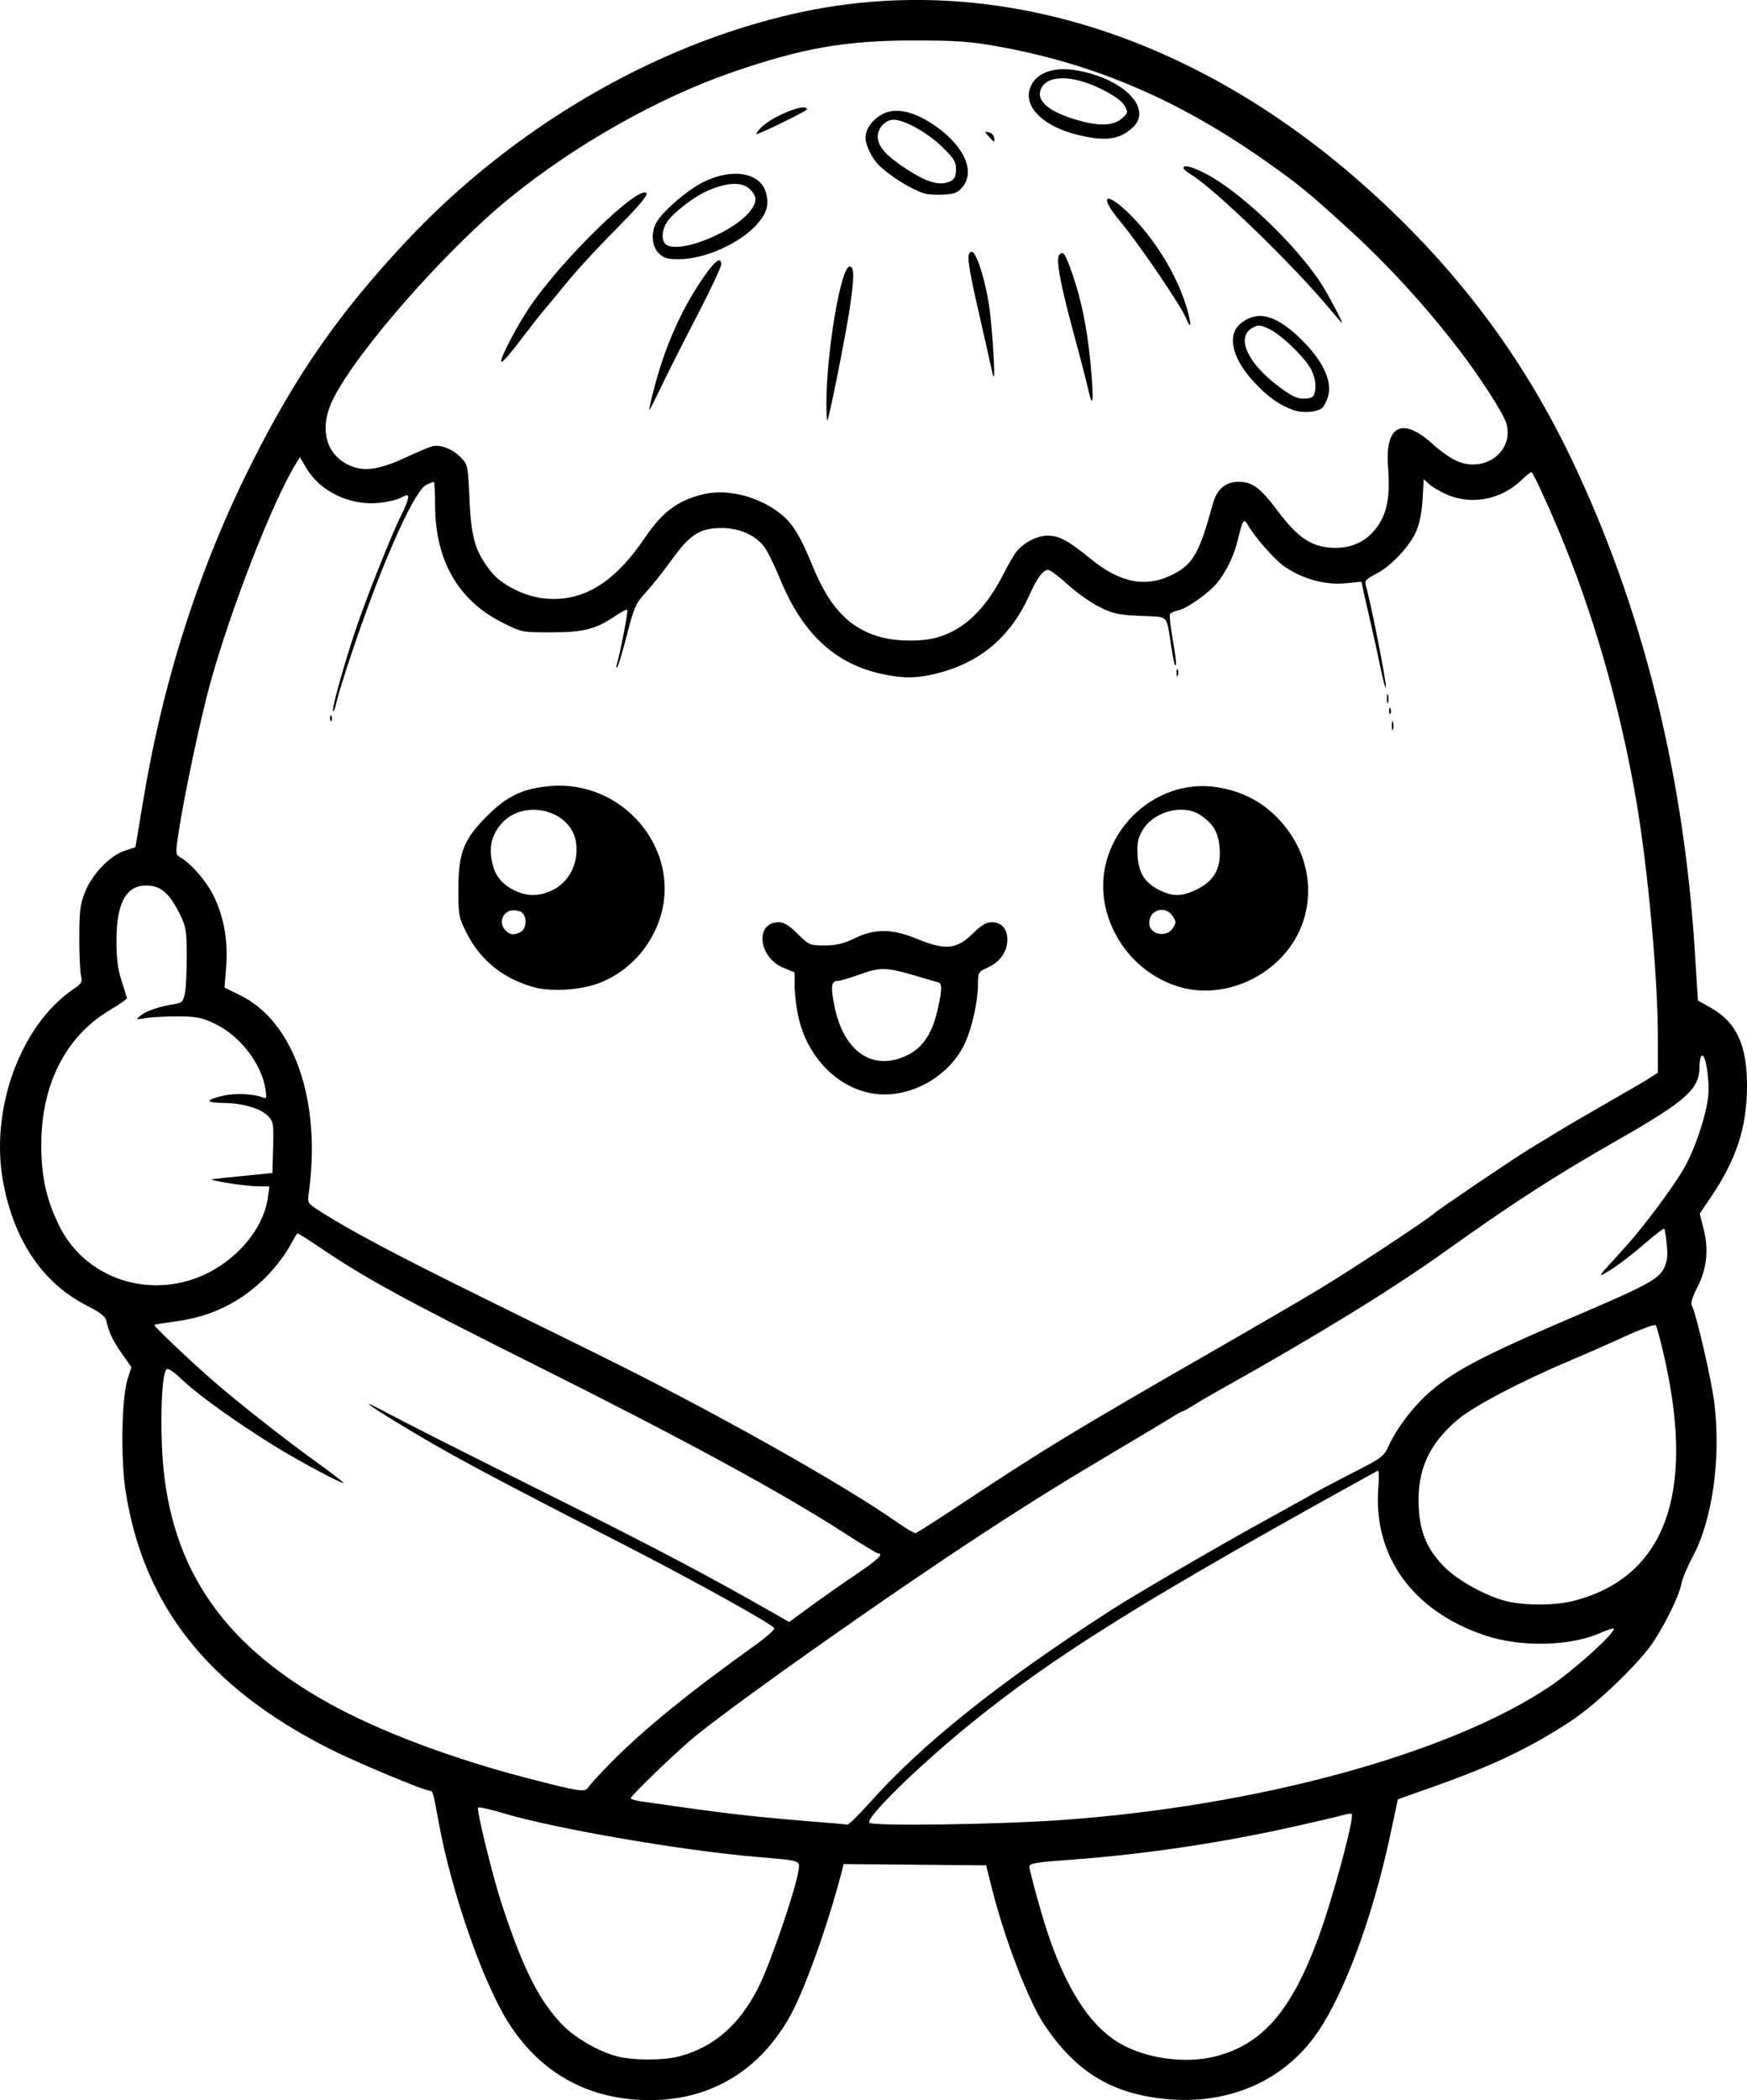 <?xml version="1.0" encoding="UTF-8" standalone="no"?>
<!-- Created with Inkscape (http://www.inkscape.org/) -->

<svg
   width="188.994mm"
   height="227.115mm"
   viewBox="0 0 188.994 227.115"
   version="1.1"
   id="svg1"
   xml:space="preserve"
   xmlns="http://www.w3.org/2000/svg"
   xmlns:svg="http://www.w3.org/2000/svg"><defs
     id="defs1" /><g
     id="layer1"
     transform="translate(-329.544,71.603)"><path
       style="fill:#000000"
       d="m 398.438,155.463 c -5.919,-0.401 -10.596,-3.195 -13.851,-8.273 -2.777,-4.331 -6.215,-14.192 -7.594,-21.779 -0.575,-3.162 -0.63,-3.359 -0.939,-3.359 -0.617,0 -7.965,-3.074 -10.901,-4.56 -13.101,-6.634 -20.096,-15.477 -22.02,-27.838 -0.551,-3.537 -0.432,-10.108 0.219,-12.136 l 0.409,-1.274 -1.004,-1.433 c -1.007,-1.437 -1.432,-2.326 -1.704,-3.559 -0.11,-0.501 -0.628,-0.908 -2.139,-1.68 -4.731,-2.417 -7.825,-6.972 -9.015,-13.269 -1.49,-7.883 1.832,-17.033 7.606,-20.953 0.885,-0.601 0.962,-0.746 0.794,-1.498 -0.103,-0.458 -0.183,-2.321 -0.179,-4.14 0.007,-2.819 0.097,-3.532 0.615,-4.832 0.778,-1.952 2.682,-3.943 4.28,-4.475 l 1.181,-0.394 0.855,-5.138 c 2.179,-13.091 6.149,-25.368 11.84,-36.623 4.753,-9.4 9.287,-15.914 16.367,-23.514 11.567,-12.417 26.92,-21.441 42.359,-24.897 20.938,-4.686 43.144,2.127 61.931,19.002 9.496,8.53 16.641,18 21.963,29.111 7.674,16.023 12.191,34.056 13.392,53.463 l 0.32,5.174 1.411,0.796 c 2.793,1.576 3.936,4.094 3.904,8.597 -0.032,4.38 -1.157,7.805 -3.897,11.86 l -1.22,1.805 0.418,1.63 c 0.575,2.246 0.351,4.348 -0.677,6.341 -0.565,1.096 -0.74,1.701 -0.577,2.006 0.472,0.887 2.098,7.928 2.414,10.454 0.748,5.976 -0.197,12.699 -2.345,16.68 -0.565,1.048 -1.114,2.368 -1.221,2.934 -0.225,1.197 -1.506,3.876 -2.923,6.11 -1.432,2.258 -6.189,6.855 -9.001,8.698 -4.476,2.935 -8.425,4.819 -14.925,7.124 l -3.813,1.352 -0.851,3.969 c -1.87,8.725 -4.922,16.989 -7.837,21.227 -3.65,5.305 -9.707,7.925 -16.627,7.193 -5.721,-0.606 -9.502,-2.93 -12.875,-7.915 -1.738,-2.569 -4.344,-9.313 -5.724,-14.817 l -0.631,-2.514 -7.704,-0.07 -7.704,-0.07 -0.296,1.128 c -1.459,5.568 -3.919,12.426 -5.461,15.224 -3.523,6.393 -9.398,9.618 -16.624,9.128 z m 4.595,-4.69 c 3.779,-1.006 6.541,-3.43 8.605,-7.552 1.205,-2.406 3.907,-10.258 4.254,-12.36 0.219,-1.328 0.49,-1.228 -4.489,-1.655 -8.198,-0.703 -21.885,-3.066 -27.451,-4.738 -1.419,-0.426 -2.63,-0.694 -2.692,-0.594 -0.17,0.275 1.601,7.504 2.536,10.35 2.326,7.083 4.059,10.53 6.619,13.167 1.479,1.523 4.326,3.094 6.304,3.477 1.867,0.362 4.761,0.318 6.315,-0.096 z m 58.063,-0.011 c 5.017,-1.307 8.131,-4.894 11.03,-12.707 1.561,-4.207 3.982,-13.164 3.648,-13.498 -0.062,-0.062 -0.503,-0.002 -0.979,0.135 -0.476,0.137 -2.73,0.667 -5.01,1.178 -8.085,1.815 -16.361,3.049 -24.377,3.637 -3.84,0.281 -4.506,0.394 -4.506,0.759 0,0.236 0.542,2.324 1.203,4.641 2.151,7.53 4.944,12.276 8.467,14.392 2.859,1.717 7.22,2.323 10.522,1.463 z m -37.676,-27.187 c 5.853,-6.595 14.145,-13.22 26.478,-21.158 2.459,-1.583 11.53,-6.862 16.272,-9.47 2.474,-1.361 4.974,-2.749 5.556,-3.085 0.582,-0.336 2.509,-1.352 4.281,-2.259 3.122,-1.597 3.242,-1.69 3.829,-2.98 0.751,-1.651 2.43,-3.901 3.959,-5.309 2.796,-2.573 5.838,-4.184 16.506,-8.74 7.381,-3.152 8.703,-3.872 9.256,-5.037 0.362,-0.763 0.43,-1.345 0.302,-2.574 -0.091,-0.874 -0.216,-1.638 -0.276,-1.699 -0.061,-0.061 -1.081,0.728 -2.267,1.753 -1.186,1.025 -2.773,2.24 -3.527,2.7 -1.552,0.948 -1.585,1 1.395,-2.257 2.043,-2.234 5.207,-6.45 6.516,-8.682 1.152,-1.966 2.394,-5.634 2.638,-7.794 0.191,-1.684 -0.279,-4.683 -0.694,-4.427 -0.135,0.083 -0.245,0.617 -0.245,1.185 0,2.428 -1.401,3.683 -8.881,7.955 -6.821,3.896 -11.24,6.749 -18.692,12.068 -5.769,4.117 -13.821,9.066 -24.104,14.812 -1.137,0.635 -2.534,1.45 -3.104,1.809 -0.57,0.36 -1.101,0.654 -1.179,0.654 -0.079,0 -0.587,0.281 -1.13,0.625 -0.543,0.344 -2.951,1.788 -5.352,3.21 -6.243,3.696 -9.81,5.908 -15.081,9.352 -10.731,7.012 -27.7,19.004 -31.618,22.345 -2.023,1.725 -6.482,6.049 -6.482,6.285 0,0.099 0.506,0.253 1.124,0.342 9.834,1.421 11.813,1.646 20.968,2.381 0.582,0.047 1.183,0.105 1.336,0.129 0.153,0.025 1.15,-0.938 2.216,-2.138 z m 20.79,1.654 c 21.281,-1.492 41.995,-7.13 52.914,-14.401 2.557,-1.703 7.014,-5.702 7.014,-6.293 0,-0.111 -0.674,0.097 -1.498,0.461 -3.243,1.434 -8.553,1.55 -12.394,0.271 -7.901,-2.631 -12.212,-8.633 -11.583,-16.127 0.088,-1.051 0.052,-1.77 -0.085,-1.695 -25.14,13.868 -34.975,19.983 -44.182,27.473 -5.526,4.496 -11.168,10.02 -10.816,10.59 0.238,0.385 13.77,0.202 20.629,-0.279 z m -50.988,-3.596 c 0.13,-0.231 1.237,-1.434 2.461,-2.672 3.524,-3.565 8.37,-7.508 15.527,-12.632 1.204,-0.862 2.148,-1.695 2.098,-1.851 -0.128,-0.397 -8.607,-5.106 -16.325,-9.067 -15.441,-7.924 -19.003,-9.842 -24.474,-13.175 -3.834,-2.336 -4.1,-2.667 -0.661,-0.822 1.528,0.82 8.969,4.577 16.536,8.349 11.81,5.887 17.804,9.043 25.039,13.186 l 1.491,0.854 2.26,-1.656 c 1.243,-0.911 3.459,-2.465 4.925,-3.453 2.377,-1.603 3.12,-2.304 2.443,-2.304 -0.122,0 -1.759,-0.991 -3.638,-2.202 -6.865,-4.426 -17.373,-10.134 -33.446,-18.168 -14.289,-7.143 -18.383,-9.378 -23.367,-12.76 -1.283,-0.871 -2.365,-1.541 -2.404,-1.49 -0.039,0.051 -0.444,0.754 -0.898,1.562 -0.455,0.808 -1.483,2.147 -2.285,2.975 -2.728,2.817 -5.973,4.448 -9.912,4.983 -1.252,0.17 -2.314,0.339 -2.361,0.375 -0.12,0.094 3.931,3.94 6.434,6.109 2.814,2.438 7.542,6.155 11.052,8.69 1.568,1.132 2.911,2.157 2.986,2.278 0.211,0.342 -4.644,-2.239 -7.363,-3.914 -4.022,-2.477 -8.13,-5.406 -9.923,-7.075 -1.299,-1.209 -1.74,-1.486 -1.914,-1.203 -0.407,0.658 -0.603,4.263 -0.445,8.189 0.506,12.588 6.163,21.277 18.175,27.912 5.45,3.011 13.318,5.962 21.564,8.09 5.549,1.432 6.084,1.506 6.427,0.893 z M 499.735,101.529 c 9.818,-2.51 13.196,-11.355 9.937,-26.018 -0.44,-1.978 -0.894,-3.691 -1.009,-3.807 -0.115,-0.116 -1.627,0.437 -3.359,1.229 -1.732,0.792 -4.34,1.94 -5.795,2.551 -5.347,2.246 -10.536,4.968 -12.272,6.438 -3.14,2.658 -4.404,5.489 -4.215,9.435 0.135,2.818 0.955,4.692 2.883,6.591 1.459,1.436 4.509,3.096 6.634,3.61 1.973,0.477 5.269,0.464 7.197,-0.029 z M 434.289,90.54 c 8.057,-5.343 12.076,-7.778 26.591,-16.106 4.511,-2.589 9.631,-5.57 11.377,-6.625 3.495,-2.112 11.6,-7.451 12.435,-8.191 0.583,-0.517 8.976,-6.185 10.451,-7.058 0.509,-0.302 1.759,-1.061 2.778,-1.688 1.019,-0.627 3.501,-2.078 5.517,-3.226 2.015,-1.148 4.068,-2.348 4.561,-2.667 l 0.896,-0.58 0.001,-3.704 c 0.002,-6.656 -1.08,-18.475 -2.375,-25.929 -1.77,-10.192 -4.671,-20.244 -8.399,-29.098 -1.311,-3.114 -2.608,-5.904 -2.884,-6.206 -0.058,-0.063 -0.55,0.318 -1.093,0.847 -2.187,2.131 -5.431,2.749 -8.128,1.549 -0.726,-0.323 -1.574,-0.826 -1.884,-1.118 l -0.565,-0.53 -0.13,2.197 c -0.084,1.415 -0.328,2.645 -0.687,3.456 -0.73,1.651 -2.755,3.79 -4.353,4.6 -0.944,0.478 -1.24,0.764 -1.139,1.098 0.557,1.836 2.336,10.845 2.213,11.213 -0.048,0.144 -0.301,-0.789 -0.563,-2.074 -0.261,-1.285 -0.753,-3.528 -1.092,-4.983 -0.339,-1.455 -0.699,-3.044 -0.801,-3.53 l -0.184,-0.884 -1.76,0.173 c -2.152,0.211 -4.619,-0.467 -6.555,-1.801 -1.113,-0.767 -3.254,-3.209 -4.03,-4.597 -0.364,-0.651 -0.543,-0.379 -0.98,1.493 -0.415,1.78 -1.153,3.379 -2.184,4.732 -0.848,1.114 -3.293,2.874 -4.299,3.095 -0.424,0.093 -0.834,0.271 -0.911,0.396 -0.077,0.124 0.041,1.262 0.262,2.528 0.411,2.358 0.491,3.204 0.284,2.996 -0.065,-0.065 -0.246,-0.948 -0.402,-1.962 -0.553,-3.593 -0.178,-3.214 -3.315,-3.354 -2.409,-0.107 -2.958,-0.225 -4.441,-0.955 -0.931,-0.458 -2.474,-1.55 -3.43,-2.425 -0.956,-0.876 -1.909,-1.592 -2.119,-1.592 -0.583,0 -1.162,0.774 -2.063,2.761 -2.048,4.517 -5.348,7.289 -10.06,8.452 -2.111,0.521 -3.542,0.534 -5.805,0.055 -5.151,-1.092 -8.691,-4.392 -11.123,-10.37 -0.573,-1.409 -1.338,-2.949 -1.699,-3.422 -0.962,-1.262 -2.709,-2.018 -4.641,-2.008 -2.307,0.011 -3.394,0.713 -5.379,3.474 -0.89,1.238 -2.145,2.817 -2.788,3.51 -1.074,1.156 -1.241,1.533 -2.028,4.579 -0.472,1.825 -0.945,3.402 -1.052,3.503 -0.107,0.101 -0.122,-0.054 -0.034,-0.345 0.37,-1.216 1.241,-5.764 1.125,-5.879 -0.069,-0.069 -0.639,0.225 -1.268,0.653 -2.115,1.441 -3.463,1.786 -6.964,1.786 -3.155,0 -3.188,-0.006 -5.22,-1.021 -4.856,-2.424 -7.335,-6.745 -7.344,-12.804 -0.002,-1.346 -0.058,-2.447 -0.124,-2.447 -0.066,0 -0.434,0.143 -0.818,0.318 -0.89,0.406 -2.84,4.243 -5.216,10.265 -1.642,4.161 -4.152,11.572 -4.555,13.447 -0.104,0.483 -0.247,0.821 -0.317,0.75 -0.165,-0.165 0.937,-4.19 2.257,-8.244 1.127,-3.461 4.044,-10.821 5.159,-13.022 0.385,-0.759 0.7,-1.566 0.7,-1.793 0,-0.373 -0.076,-0.373 -0.801,0.002 -0.441,0.228 -1.542,0.479 -2.447,0.559 -3.124,0.275 -6.299,-1.269 -7.769,-3.777 l -0.692,-1.18 -0.493,0.811 c -2.52,4.144 -7.005,15.671 -9.219,23.694 -1.082,3.921 -2.853,12.321 -3.454,16.378 -0.284,1.922 -0.271,2.114 0.163,2.357 1.211,0.678 2.827,2.521 3.648,4.162 1.138,2.275 1.607,4.936 1.375,7.801 l -0.175,2.158 1.715,0.844 c 5.818,2.864 8.778,11.412 7.401,21.372 -0.151,1.095 -0.146,1.104 1.302,2.029 3.15,2.015 8.13,4.658 17.12,9.088 5.166,2.545 11,5.42 12.965,6.388 12.333,6.08 26.47,14.02 32.411,18.204 0.873,0.615 1.707,1.097 1.852,1.071 0.146,-0.026 2.705,-1.666 5.689,-3.644 z M 423.899,46.64 c -3.861,-0.658 -7.084,-4.034 -8.006,-8.385 -0.209,-0.987 -0.383,-2.449 -0.386,-3.249 l -0.006,-1.455 -1.216,-0.5 c -2.72,-1.119 -3.099,-4.924 -0.49,-4.924 0.556,0 1.111,0.342 2.04,1.257 1.248,1.229 1.312,1.257 2.92,1.253 1.262,-0.003 2.012,-0.181 3.231,-0.766 2.252,-1.081 4.083,-1.056 6.863,0.092 2.95,1.219 4.208,1.09 5.932,-0.608 0.936,-0.922 1.448,-1.228 2.056,-1.228 1.037,0 1.686,0.722 1.685,1.873 -0.001,1.278 -0.796,2.427 -2.077,3.004 -1.077,0.486 -1.097,0.519 -1.102,1.844 -0.006,1.822 -0.635,4.669 -1.398,6.332 -1.711,3.727 -6.128,6.128 -10.045,5.461 z m 3.706,-4.083 c 1.722,-0.802 2.775,-2.343 3.361,-4.92 0.498,-2.19 0.517,-2.883 0.081,-3.006 -0.182,-0.052 -1.402,-0.406 -2.712,-0.789 -2.937,-0.857 -3.593,-0.86 -5.903,-0.027 -1.009,0.364 -2.031,0.661 -2.273,0.661 -0.692,0 -0.77,0.634 -0.337,2.757 0.999,4.896 4.118,7.03 7.783,5.324 z m -40.342,-7.413 c -3.344,-0.942 -5.813,-2.957 -7.293,-5.954 -0.8,-1.619 -0.846,-1.876 -0.839,-4.63 0.01,-3.984 0.569,-5.399 3.142,-7.957 2.143,-2.13 3.814,-2.923 6.733,-3.194 7.862,-0.731 14.223,6.748 11.991,14.099 -1.029,3.388 -3.617,6.137 -6.852,7.278 -1.996,0.704 -5.081,0.865 -6.882,0.358 z m -1.376,-5.969 c 0.612,-0.327 0.693,-1.628 0.131,-2.094 -0.209,-0.174 -0.706,-0.278 -1.104,-0.231 -0.988,0.116 -1.427,1.337 -0.75,2.085 0.523,0.578 0.974,0.641 1.723,0.24 z m 3.311,-4.461 c 1.889,-0.858 2.968,-2.942 2.671,-5.159 -0.488,-3.636 -5.808,-4.9 -8.197,-1.949 -0.928,1.146 -1.211,2.323 -0.93,3.858 0.278,1.517 1.026,2.514 2.398,3.193 1.381,0.684 2.639,0.701 4.058,0.057 z m 68.109,10.457 c -4.178,-1.15 -7.447,-4.746 -8.25,-9.074 -1.32,-7.121 5.126,-13.731 12.245,-12.555 3.168,0.523 5.665,2.051 7.564,4.628 3.146,4.269 2.891,9.923 -0.618,13.674 -2.846,3.043 -7.184,4.361 -10.942,3.327 z m -0.902,-6.383 c 0.401,-0.613 0.401,-0.71 0,-1.323 -0.797,-1.217 -2.538,-0.698 -2.538,0.757 0,1.223 1.838,1.633 2.538,0.565 z m 2.653,-4.232 c 1.846,-0.92 2.584,-2.254 2.429,-4.393 -0.126,-1.737 -0.645,-2.647 -2.061,-3.611 -1.863,-1.268 -5.109,-0.415 -6.296,1.654 -0.489,0.852 -0.59,1.37 -0.521,2.657 0.104,1.941 0.767,2.997 2.38,3.796 1.472,0.729 2.45,0.704 4.069,-0.102 z M 480.113,6.827 c 0.005,-0.437 0.065,-0.583 0.132,-0.326 0.067,0.257 0.063,0.615 -0.01,0.794 -0.072,0.179 -0.127,-0.031 -0.122,-0.468 z M 365.253,6.012 c 0.013,-0.308 0.075,-0.371 0.16,-0.16 0.076,0.191 0.067,0.419 -0.021,0.507 -0.088,0.088 -0.15,-0.068 -0.139,-0.347 z M 479.818,5.218 c 0.013,-0.308 0.075,-0.371 0.16,-0.16 0.076,0.191 0.067,0.419 -0.021,0.507 -0.088,0.088 -0.15,-0.068 -0.139,-0.347 z m -0.234,-1.301 c 0.005,-0.437 0.065,-0.583 0.132,-0.326 0.067,0.257 0.063,0.615 -0.01,0.794 -0.072,0.179 -0.127,-0.031 -0.122,-0.468 z M 456.82,1.139 c 0,-0.364 0.06,-0.513 0.133,-0.331 0.073,0.182 0.073,0.48 0,0.661 -0.073,0.182 -0.133,0.033 -0.133,-0.331 z M 349.906,66.897 c 4.38,-1.267 8.091,-5.141 8.619,-8.997 l 0.164,-1.199 -1.293,-0.017 c -1.394,-0.018 -5.52,-0.671 -4.865,-0.771 0.218,-0.033 1.766,-0.197 3.44,-0.364 l 3.043,-0.304 0.076,-2.751 c 0.069,-2.519 0.027,-2.802 -0.501,-3.365 -0.797,-0.849 -2.699,-1.425 -4.807,-1.456 -2.044,-0.031 -2.102,-0.304 -0.163,-0.769 1.307,-0.314 3.271,-0.239 4.312,0.164 0.462,0.179 0.489,0.102 0.324,-0.929 -0.444,-2.774 -2.824,-5.816 -5.528,-7.065 -1.431,-0.661 -1.965,-0.762 -4.031,-0.762 -1.31,0 -2.857,0.084 -3.44,0.186 -1.034,0.182 -1.046,0.175 -0.502,-0.276 0.599,-0.497 2.024,-0.984 3.601,-1.232 0.878,-0.138 1.004,-0.259 1.189,-1.136 0.114,-0.54 0.205,-2.351 0.203,-4.025 -0.003,-2.754 -0.071,-3.181 -0.71,-4.498 -1.135,-2.337 -2.104,-3.175 -3.672,-3.175 -2.187,0 -3.221,1.91 -3.222,5.953 -5.3e-4,1.981 0.14,3.078 0.56,4.366 0.309,0.946 0.563,1.796 0.565,1.888 0.002,0.093 -0.819,0.657 -1.824,1.254 -4.787,2.844 -7.433,8.036 -7.433,14.585 0,3.461 0.528,5.85 1.931,8.731 2.475,5.083 8.343,7.589 13.963,5.963 z m 81.094,-69.586 c 2.896,-0.86 5.152,-3.035 7.106,-6.849 0.533,-1.04 1.184,-2.15 1.446,-2.466 0.784,-0.944 2.213,-1.672 3.283,-1.673 1.301,-0.001 2.219,0.491 4.736,2.54 3.215,2.617 6.008,3.122 8.933,1.617 2.113,-1.087 2.83,-2.368 4.235,-7.563 0.429,-1.588 1.378,-2.416 2.766,-2.416 1.551,0 2.35,0.602 4.388,3.307 2.163,2.871 3.712,3.836 6.151,3.836 1.947,0 3.538,-0.845 4.61,-2.449 0.997,-1.491 1.291,-3.266 1.053,-6.349 -0.347,-4.503 1.579,-5.422 4.921,-2.346 0.617,0.568 1.633,1.298 2.258,1.623 3.046,1.584 6.471,-0.78 5.633,-3.89 -0.282,-1.048 -2.765,-4.928 -5.106,-7.982 -3.656,-4.768 -7.755,-9.248 -11.988,-13.101 -4.267,-3.885 -5.12,-4.59 -8.328,-6.882 -9.73,-6.954 -18.999,-10.965 -29.766,-12.879 -2.849,-0.507 -4.371,-0.612 -8.864,-0.614 -7.417,-0.003 -12.014,0.793 -19.584,3.393 -8.092,2.778 -17.133,7.882 -24.282,13.71 -6.832,5.568 -16.407,16.468 -18.999,21.628 -1.513,3.012 -0.927,5.815 1.483,7.089 1.639,0.866 3.322,0.678 6.312,-0.708 1.258,-0.583 2.557,-1.135 2.887,-1.226 0.868,-0.24 2.24,0.292 3.12,1.211 0.749,0.782 0.767,0.872 0.936,4.592 0.19,4.195 0.631,5.641 2.39,7.829 1.076,1.339 3.536,2.575 5.588,2.808 4.195,0.476 7.646,-1.593 11.045,-6.622 1.879,-2.779 3.622,-4.045 6.427,-4.668 2.619,-0.582 6.093,0.368 8.379,2.291 1.17,0.984 2.034,2.423 3.238,5.393 1.804,4.447 3.837,6.669 7.042,7.693 1.844,0.59 4.794,0.645 6.552,0.123 z M 418.946,-27.987 c 0.008,-5.618 1.57,-14.795 2.518,-14.795 0.508,0 0.505,1.194 -0.011,4.63 -0.429,2.858 -2.223,11.836 -2.401,12.016 -0.06,0.061 -0.108,-0.773 -0.106,-1.852 z m 50.501,0.724 c -1.575,-0.577 -2.759,-1.427 -4.287,-3.078 -2.378,-2.569 -2.916,-5.092 -1.348,-6.326 1.708,-1.343 3.567,-0.936 6.03,1.322 2.712,2.485 3.93,4.931 3.343,6.711 -0.162,0.49 -0.437,1.009 -0.611,1.154 -0.566,0.468 -2.144,0.577 -3.126,0.217 z m 2.252,-1.649 c 0.278,-0.723 0.176,-1.718 -0.271,-2.661 -0.597,-1.258 -3.305,-3.879 -4.62,-4.472 -0.98,-0.442 -1.157,-0.452 -1.788,-0.099 -1.771,0.989 -0.552,3.756 2.757,6.262 1.434,1.086 2.045,1.389 2.798,1.389 0.635,3.9e-5 1.019,-0.143 1.124,-0.418 z m -71.501,-0.286 c 1.197,-4.704 2.915,-8.665 5.273,-12.16 1.353,-2.006 2.095,-2.593 2.095,-1.659 0,0.298 -1.158,2.765 -2.573,5.482 -1.415,2.717 -3.133,6.112 -3.817,7.545 -0.684,1.432 -1.303,2.663 -1.375,2.735 -0.072,0.072 0.107,-0.803 0.397,-1.943 z m 47.087,-0.221 c -0.194,-0.873 -0.887,-3.552 -1.54,-5.953 -1.496,-5.498 -1.996,-8.201 -1.605,-8.673 0.409,-0.493 0.636,-0.162 1.416,2.068 0.983,2.812 1.619,5.965 1.976,9.797 0.36,3.866 0.256,5.024 -0.246,2.761 z m -10.486,-2.315 c -0.098,-0.473 -0.703,-3.154 -1.344,-5.959 -1.258,-5.502 -1.396,-6.675 -0.781,-6.675 0.538,0 1.605,3.528 1.96,6.482 0.294,2.444 0.571,7.011 0.424,7.011 -0.045,0 -0.162,-0.387 -0.26,-0.86 z m -53.046,-0.803 c 0,-0.56 1.855,-4.061 3.157,-5.959 3.561,-5.191 11.686,-13.096 12.561,-12.221 0.186,0.186 -0.687,1.249 -2.776,3.376 -3.255,3.316 -4.769,4.97 -6.46,7.06 -0.582,0.719 -1.42,1.731 -1.863,2.248 -0.442,0.517 -1.499,1.861 -2.348,2.985 -1.452,1.924 -2.272,2.83 -2.272,2.51 z m 74.086,-4.687 c -0.568,-1.368 -5.086,-8.008 -7.058,-10.372 -2.79,-3.345 -1.305,-3.364 1.758,-0.023 2.129,2.323 4.006,5.39 5.032,8.225 0.811,2.24 1.028,4.001 0.268,2.17 z m 15.651,-0.865 c -4.02,-4.847 -12.624,-13.179 -15.153,-14.673 -0.42,-0.248 -0.764,-0.545 -0.764,-0.659 0,-0.399 0.82,-0.202 2.323,0.558 3.625,1.833 9.486,7.344 12.412,11.67 0.741,1.096 2.562,4.504 2.401,4.493 -0.038,-0.003 -0.587,-0.628 -1.218,-1.389 z m -72.683,-6.135 c -0.754,-0.754 -0.867,-2.132 -0.268,-3.29 0.594,-1.148 3.331,-3.519 5.063,-4.385 3.192,-1.596 6.265,-1.048 6.83,1.219 0.323,1.297 0.05,2.17 -1.064,3.404 -1.821,2.016 -5.626,3.701 -8.354,3.701 -1.302,0 -1.665,-0.107 -2.208,-0.649 z m 4.828,-1.345 c 3.208,-1.208 5.635,-3.141 5.635,-4.489 0,-0.363 -0.303,-0.862 -0.728,-1.197 -0.881,-0.697 -2.387,-0.606 -4.418,0.266 -1.531,0.657 -3.878,2.482 -4.485,3.487 -0.502,0.832 -0.549,1.845 -0.106,2.288 0.512,0.512 2.184,0.367 4.101,-0.354 z m 23.89,-5.118 c -1.403,-0.456 -3.466,-1.722 -4.796,-2.942 -0.79,-0.725 -1.55,-2.238 -1.551,-3.089 -10e-4,-1.124 1.088,-2.376 2.41,-2.773 1.415,-0.424 3.373,0.195 5.441,1.72 2.892,2.132 3.986,4.75 2.659,6.364 -0.532,0.648 -0.856,0.781 -2.066,0.851 -0.789,0.046 -1.733,-0.014 -2.098,-0.133 z m 2.93,-1.364 c 0.363,-0.194 0.512,-0.556 0.512,-1.244 0,-0.833 -0.214,-1.178 -1.521,-2.445 -1.564,-1.517 -4.076,-2.917 -5.233,-2.917 -0.878,0 -1.713,0.885 -1.713,1.816 0,1.006 0.773,1.939 2.682,3.235 2.592,1.76 4.072,2.196 5.273,1.554 z m 4.059,-4.784 c -0.496,-0.551 -0.496,-0.558 1.4e-4,-0.463 0.277,0.053 0.535,0.305 0.572,0.56 0.086,0.59 0.039,0.582 -0.572,-0.097 z m 9.55,-0.203 c -3.568,-0.885 -5.699,-2.912 -5.134,-4.882 0.506,-1.765 2.502,-2.552 5.208,-2.053 5.033,0.926 8.128,4.133 5.945,6.158 -1.437,1.333 -2.978,1.532 -6.019,0.778 z m 4.814,-1.735 c 0.712,-0.62 0.726,-0.676 0.336,-1.387 -0.264,-0.481 -1.11,-1.098 -2.412,-1.757 -3.284,-1.663 -6.164,-1.623 -6.709,0.092 -0.382,1.205 1.033,2.345 3.971,3.199 2.367,0.688 3.908,0.641 4.814,-0.147 z m -39.077,1.044 c 1.126,-1.247 5.027,-2.836 5.027,-2.047 0,0.162 -4.216,2.251 -5.403,2.677 -0.157,0.056 0.012,-0.227 0.376,-0.63 z"
       id="path61" /></g></svg>
